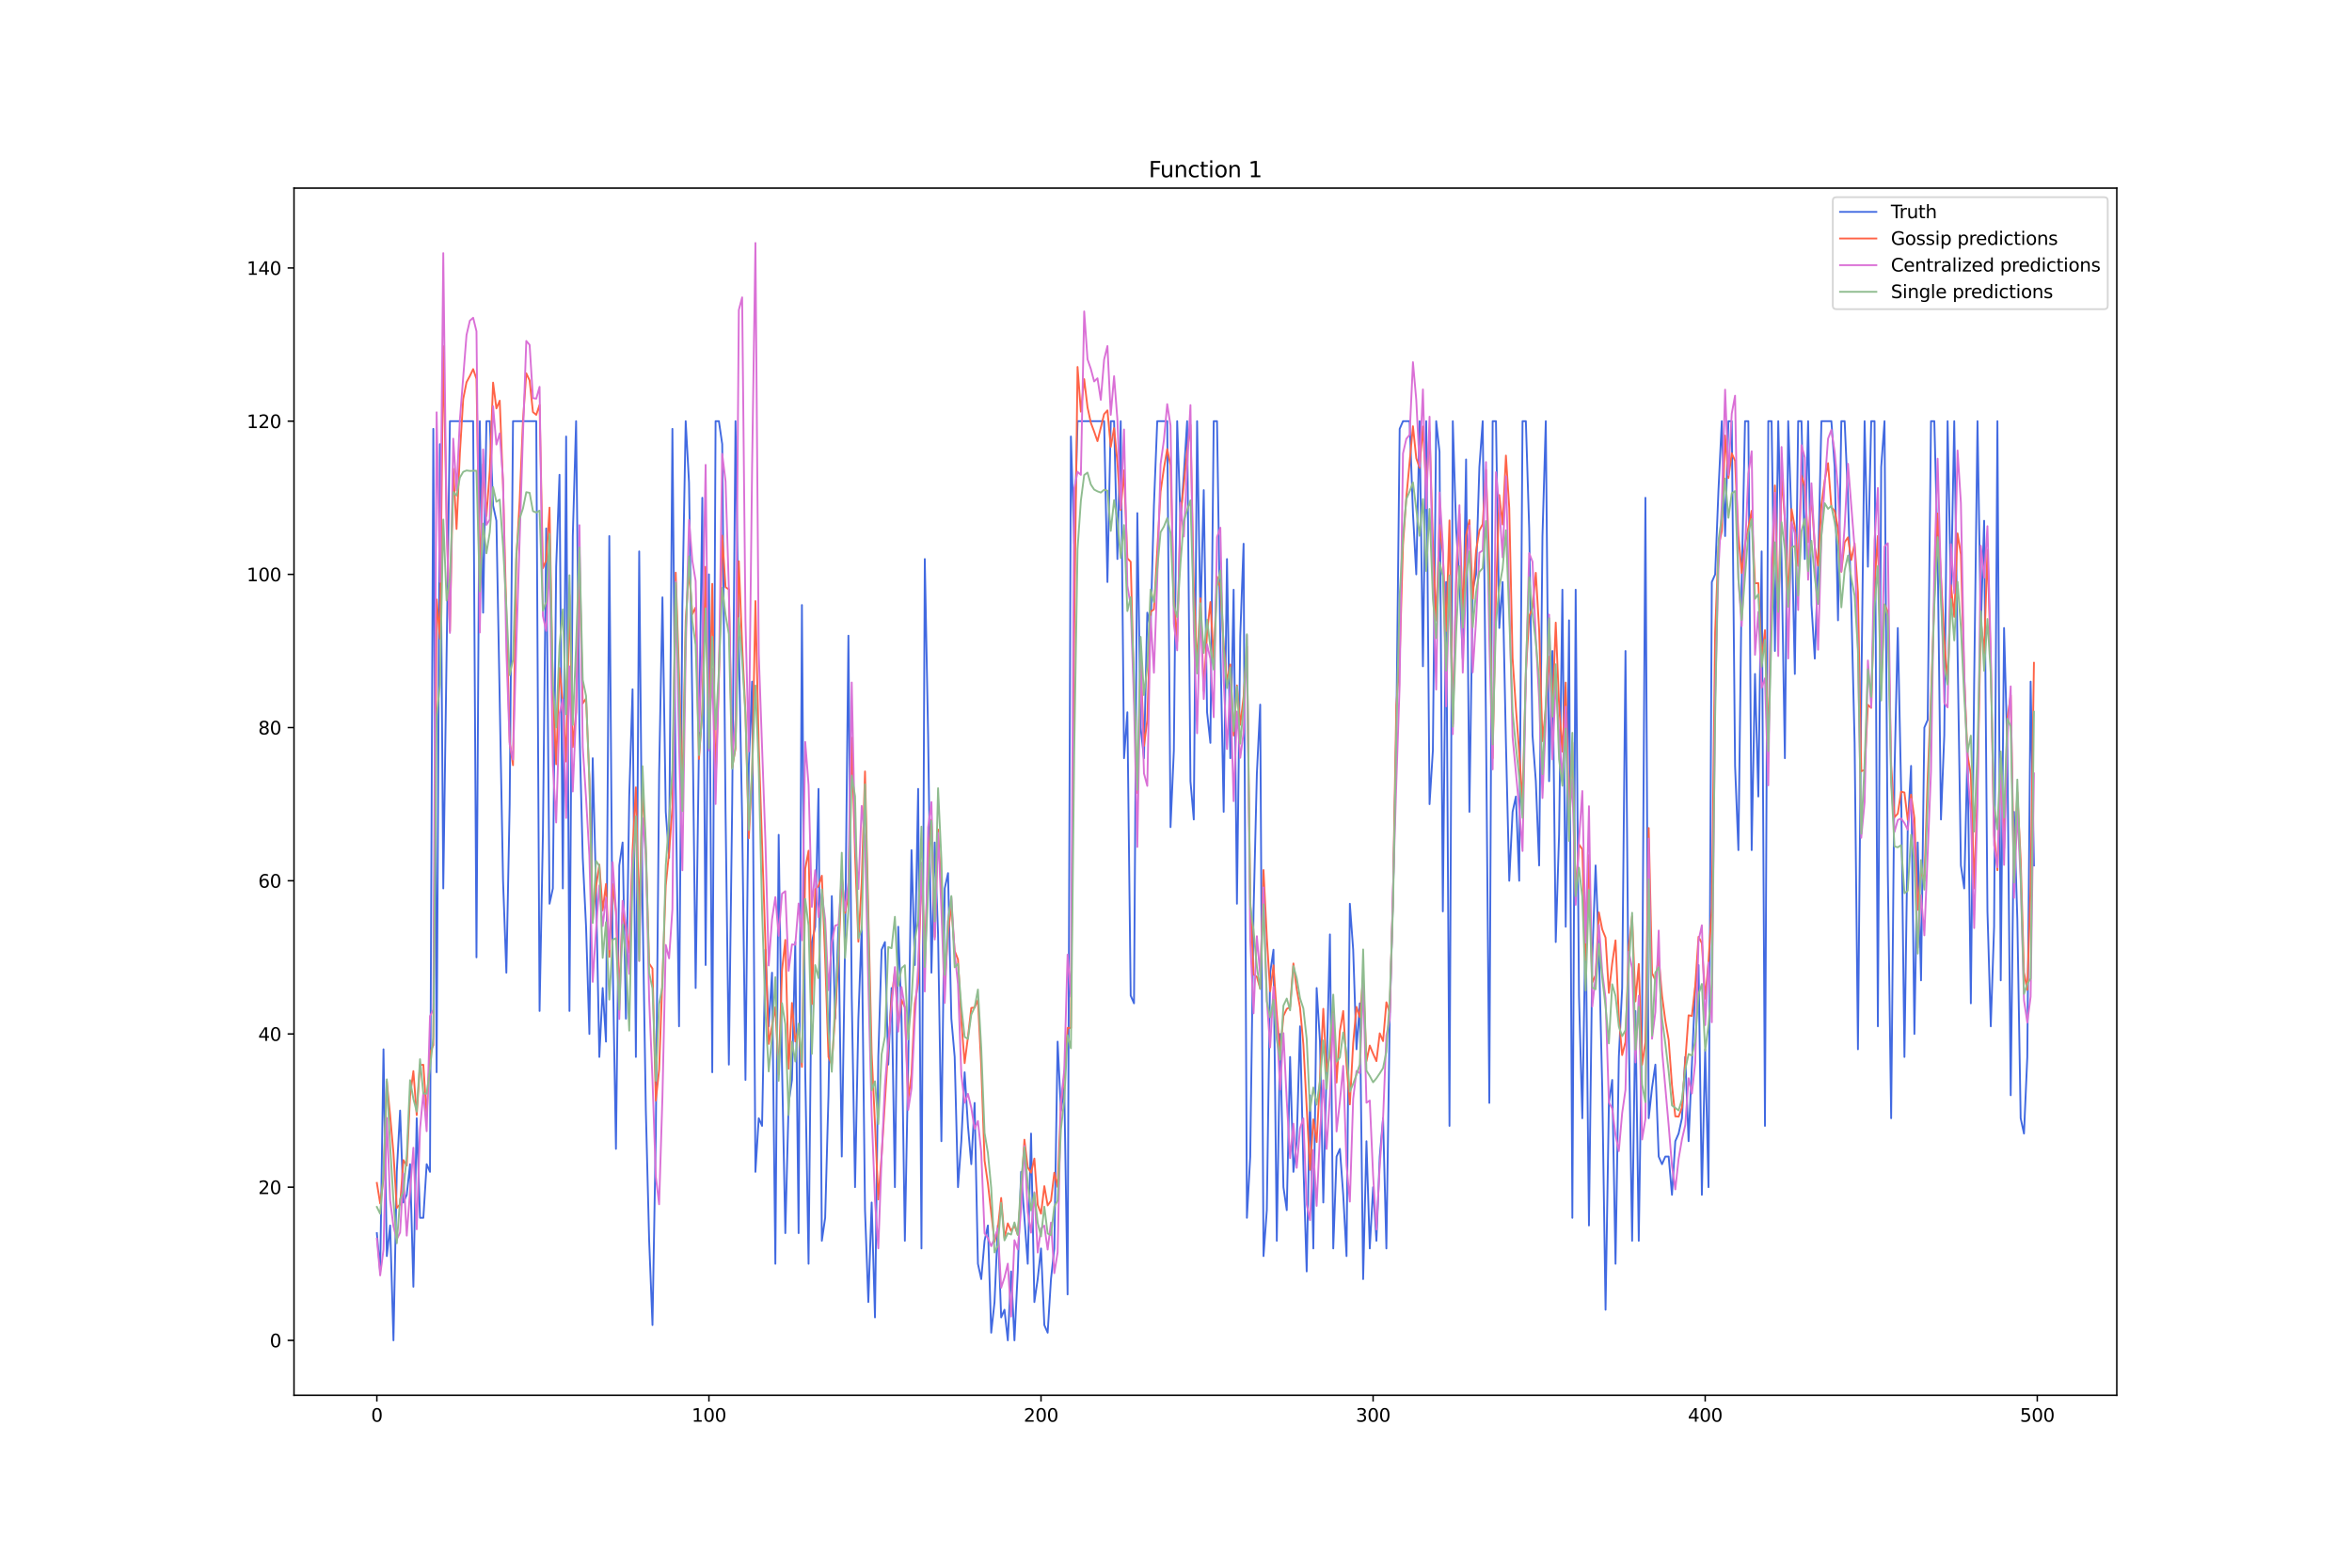 <?xml version="1.0" encoding="utf-8" standalone="no"?>
<!DOCTYPE svg PUBLIC "-//W3C//DTD SVG 1.1//EN"
  "http://www.w3.org/Graphics/SVG/1.1/DTD/svg11.dtd">
<svg xmlns:xlink="http://www.w3.org/1999/xlink" width="1296pt" height="864pt" viewBox="0 0 1296 864" xmlns="http://www.w3.org/2000/svg" version="1.1">
 <defs>
  <style type="text/css">*{stroke-linejoin: round; stroke-linecap: butt}</style>
 </defs>
 <g id="figure_1">
  <g id="patch_1">
   <path d="M 0 864 
L 1296 864 
L 1296 0 
L 0 0 
z
" style="fill: #ffffff"/>
  </g>
  <g id="axes_1">
   <g id="patch_2">
    <path d="M 162 768.96 
L 1166.4 768.96 
L 1166.4 103.68 
L 162 103.68 
z
" style="fill: #ffffff"/>
   </g>
   <g id="matplotlib.axis_1">
    <g id="xtick_1">
     <g id="line2d_1">
      <defs>
       <path id="m572073e8db" d="M 0 0 
L 0 3.5 
" style="stroke: #000000; stroke-width: 0.8"/>
      </defs>
      <g>
       <use xlink:href="#m572073e8db" x="207.655" y="768.96" style="stroke: #000000; stroke-width: 0.8"/>
      </g>
     </g>
     <g id="text_1">
      <!-- 0 -->
      <g transform="translate(204.473 783.558) scale(0.1 -0.1)">
       <defs>
        <path id="DejaVuSans-30" d="M 2034 4250 
Q 1547 4250 1301 3770 
Q 1056 3291 1056 2328 
Q 1056 1369 1301 889 
Q 1547 409 2034 409 
Q 2525 409 2770 889 
Q 3016 1369 3016 2328 
Q 3016 3291 2770 3770 
Q 2525 4250 2034 4250 
z
M 2034 4750 
Q 2819 4750 3233 4129 
Q 3647 3509 3647 2328 
Q 3647 1150 3233 529 
Q 2819 -91 2034 -91 
Q 1250 -91 836 529 
Q 422 1150 422 2328 
Q 422 3509 836 4129 
Q 1250 4750 2034 4750 
z
" transform="scale(0.016)"/>
       </defs>
       <use xlink:href="#DejaVuSans-30"/>
      </g>
     </g>
    </g>
    <g id="xtick_2">
     <g id="line2d_2">
      <g>
       <use xlink:href="#m572073e8db" x="390.639" y="768.96" style="stroke: #000000; stroke-width: 0.8"/>
      </g>
     </g>
     <g id="text_2">
      <!-- 100 -->
      <g transform="translate(381.095 783.558) scale(0.1 -0.1)">
       <defs>
        <path id="DejaVuSans-31" d="M 794 531 
L 1825 531 
L 1825 4091 
L 703 3866 
L 703 4441 
L 1819 4666 
L 2450 4666 
L 2450 531 
L 3481 531 
L 3481 0 
L 794 0 
L 794 531 
z
" transform="scale(0.016)"/>
       </defs>
       <use xlink:href="#DejaVuSans-31"/>
       <use xlink:href="#DejaVuSans-30" x="63.623"/>
       <use xlink:href="#DejaVuSans-30" x="127.246"/>
      </g>
     </g>
    </g>
    <g id="xtick_3">
     <g id="line2d_3">
      <g>
       <use xlink:href="#m572073e8db" x="573.623" y="768.96" style="stroke: #000000; stroke-width: 0.8"/>
      </g>
     </g>
     <g id="text_3">
      <!-- 200 -->
      <g transform="translate(564.079 783.558) scale(0.1 -0.1)">
       <defs>
        <path id="DejaVuSans-32" d="M 1228 531 
L 3431 531 
L 3431 0 
L 469 0 
L 469 531 
Q 828 903 1448 1529 
Q 2069 2156 2228 2338 
Q 2531 2678 2651 2914 
Q 2772 3150 2772 3378 
Q 2772 3750 2511 3984 
Q 2250 4219 1831 4219 
Q 1534 4219 1204 4116 
Q 875 4013 500 3803 
L 500 4441 
Q 881 4594 1212 4672 
Q 1544 4750 1819 4750 
Q 2544 4750 2975 4387 
Q 3406 4025 3406 3419 
Q 3406 3131 3298 2873 
Q 3191 2616 2906 2266 
Q 2828 2175 2409 1742 
Q 1991 1309 1228 531 
z
" transform="scale(0.016)"/>
       </defs>
       <use xlink:href="#DejaVuSans-32"/>
       <use xlink:href="#DejaVuSans-30" x="63.623"/>
       <use xlink:href="#DejaVuSans-30" x="127.246"/>
      </g>
     </g>
    </g>
    <g id="xtick_4">
     <g id="line2d_4">
      <g>
       <use xlink:href="#m572073e8db" x="756.607" y="768.96" style="stroke: #000000; stroke-width: 0.8"/>
      </g>
     </g>
     <g id="text_4">
      <!-- 300 -->
      <g transform="translate(747.063 783.558) scale(0.1 -0.1)">
       <defs>
        <path id="DejaVuSans-33" d="M 2597 2516 
Q 3050 2419 3304 2112 
Q 3559 1806 3559 1356 
Q 3559 666 3084 287 
Q 2609 -91 1734 -91 
Q 1441 -91 1130 -33 
Q 819 25 488 141 
L 488 750 
Q 750 597 1062 519 
Q 1375 441 1716 441 
Q 2309 441 2620 675 
Q 2931 909 2931 1356 
Q 2931 1769 2642 2001 
Q 2353 2234 1838 2234 
L 1294 2234 
L 1294 2753 
L 1863 2753 
Q 2328 2753 2575 2939 
Q 2822 3125 2822 3475 
Q 2822 3834 2567 4026 
Q 2313 4219 1838 4219 
Q 1578 4219 1281 4162 
Q 984 4106 628 3988 
L 628 4550 
Q 988 4650 1302 4700 
Q 1616 4750 1894 4750 
Q 2613 4750 3031 4423 
Q 3450 4097 3450 3541 
Q 3450 3153 3228 2886 
Q 3006 2619 2597 2516 
z
" transform="scale(0.016)"/>
       </defs>
       <use xlink:href="#DejaVuSans-33"/>
       <use xlink:href="#DejaVuSans-30" x="63.623"/>
       <use xlink:href="#DejaVuSans-30" x="127.246"/>
      </g>
     </g>
    </g>
    <g id="xtick_5">
     <g id="line2d_5">
      <g>
       <use xlink:href="#m572073e8db" x="939.591" y="768.96" style="stroke: #000000; stroke-width: 0.8"/>
      </g>
     </g>
     <g id="text_5">
      <!-- 400 -->
      <g transform="translate(930.047 783.558) scale(0.1 -0.1)">
       <defs>
        <path id="DejaVuSans-34" d="M 2419 4116 
L 825 1625 
L 2419 1625 
L 2419 4116 
z
M 2253 4666 
L 3047 4666 
L 3047 1625 
L 3713 1625 
L 3713 1100 
L 3047 1100 
L 3047 0 
L 2419 0 
L 2419 1100 
L 313 1100 
L 313 1709 
L 2253 4666 
z
" transform="scale(0.016)"/>
       </defs>
       <use xlink:href="#DejaVuSans-34"/>
       <use xlink:href="#DejaVuSans-30" x="63.623"/>
       <use xlink:href="#DejaVuSans-30" x="127.246"/>
      </g>
     </g>
    </g>
    <g id="xtick_6">
     <g id="line2d_6">
      <g>
       <use xlink:href="#m572073e8db" x="1122.575" y="768.96" style="stroke: #000000; stroke-width: 0.8"/>
      </g>
     </g>
     <g id="text_6">
      <!-- 500 -->
      <g transform="translate(1113.032 783.558) scale(0.1 -0.1)">
       <defs>
        <path id="DejaVuSans-35" d="M 691 4666 
L 3169 4666 
L 3169 4134 
L 1269 4134 
L 1269 2991 
Q 1406 3038 1543 3061 
Q 1681 3084 1819 3084 
Q 2600 3084 3056 2656 
Q 3513 2228 3513 1497 
Q 3513 744 3044 326 
Q 2575 -91 1722 -91 
Q 1428 -91 1123 -41 
Q 819 9 494 109 
L 494 744 
Q 775 591 1075 516 
Q 1375 441 1709 441 
Q 2250 441 2565 725 
Q 2881 1009 2881 1497 
Q 2881 1984 2565 2268 
Q 2250 2553 1709 2553 
Q 1456 2553 1204 2497 
Q 953 2441 691 2322 
L 691 4666 
z
" transform="scale(0.016)"/>
       </defs>
       <use xlink:href="#DejaVuSans-35"/>
       <use xlink:href="#DejaVuSans-30" x="63.623"/>
       <use xlink:href="#DejaVuSans-30" x="127.246"/>
      </g>
     </g>
    </g>
   </g>
   <g id="matplotlib.axis_2">
    <g id="ytick_1">
     <g id="line2d_7">
      <defs>
       <path id="m379d74f64a" d="M 0 0 
L -3.5 0 
" style="stroke: #000000; stroke-width: 0.8"/>
      </defs>
      <g>
       <use xlink:href="#m379d74f64a" x="162" y="738.72" style="stroke: #000000; stroke-width: 0.8"/>
      </g>
     </g>
     <g id="text_7">
      <!-- 0 -->
      <g transform="translate(148.637 742.519) scale(0.1 -0.1)">
       <use xlink:href="#DejaVuSans-30"/>
      </g>
     </g>
    </g>
    <g id="ytick_2">
     <g id="line2d_8">
      <g>
       <use xlink:href="#m379d74f64a" x="162" y="654.287" style="stroke: #000000; stroke-width: 0.8"/>
      </g>
     </g>
     <g id="text_8">
      <!-- 20 -->
      <g transform="translate(142.275 658.086) scale(0.1 -0.1)">
       <use xlink:href="#DejaVuSans-32"/>
       <use xlink:href="#DejaVuSans-30" x="63.623"/>
      </g>
     </g>
    </g>
    <g id="ytick_3">
     <g id="line2d_9">
      <g>
       <use xlink:href="#m379d74f64a" x="162" y="569.854" style="stroke: #000000; stroke-width: 0.8"/>
      </g>
     </g>
     <g id="text_9">
      <!-- 40 -->
      <g transform="translate(142.275 573.653) scale(0.1 -0.1)">
       <use xlink:href="#DejaVuSans-34"/>
       <use xlink:href="#DejaVuSans-30" x="63.623"/>
      </g>
     </g>
    </g>
    <g id="ytick_4">
     <g id="line2d_10">
      <g>
       <use xlink:href="#m379d74f64a" x="162" y="485.421" style="stroke: #000000; stroke-width: 0.8"/>
      </g>
     </g>
     <g id="text_10">
      <!-- 60 -->
      <g transform="translate(142.275 489.22) scale(0.1 -0.1)">
       <defs>
        <path id="DejaVuSans-36" d="M 2113 2584 
Q 1688 2584 1439 2293 
Q 1191 2003 1191 1497 
Q 1191 994 1439 701 
Q 1688 409 2113 409 
Q 2538 409 2786 701 
Q 3034 994 3034 1497 
Q 3034 2003 2786 2293 
Q 2538 2584 2113 2584 
z
M 3366 4563 
L 3366 3988 
Q 3128 4100 2886 4159 
Q 2644 4219 2406 4219 
Q 1781 4219 1451 3797 
Q 1122 3375 1075 2522 
Q 1259 2794 1537 2939 
Q 1816 3084 2150 3084 
Q 2853 3084 3261 2657 
Q 3669 2231 3669 1497 
Q 3669 778 3244 343 
Q 2819 -91 2113 -91 
Q 1303 -91 875 529 
Q 447 1150 447 2328 
Q 447 3434 972 4092 
Q 1497 4750 2381 4750 
Q 2619 4750 2861 4703 
Q 3103 4656 3366 4563 
z
" transform="scale(0.016)"/>
       </defs>
       <use xlink:href="#DejaVuSans-36"/>
       <use xlink:href="#DejaVuSans-30" x="63.623"/>
      </g>
     </g>
    </g>
    <g id="ytick_5">
     <g id="line2d_11">
      <g>
       <use xlink:href="#m379d74f64a" x="162" y="400.988" style="stroke: #000000; stroke-width: 0.8"/>
      </g>
     </g>
     <g id="text_11">
      <!-- 80 -->
      <g transform="translate(142.275 404.788) scale(0.1 -0.1)">
       <defs>
        <path id="DejaVuSans-38" d="M 2034 2216 
Q 1584 2216 1326 1975 
Q 1069 1734 1069 1313 
Q 1069 891 1326 650 
Q 1584 409 2034 409 
Q 2484 409 2743 651 
Q 3003 894 3003 1313 
Q 3003 1734 2745 1975 
Q 2488 2216 2034 2216 
z
M 1403 2484 
Q 997 2584 770 2862 
Q 544 3141 544 3541 
Q 544 4100 942 4425 
Q 1341 4750 2034 4750 
Q 2731 4750 3128 4425 
Q 3525 4100 3525 3541 
Q 3525 3141 3298 2862 
Q 3072 2584 2669 2484 
Q 3125 2378 3379 2068 
Q 3634 1759 3634 1313 
Q 3634 634 3220 271 
Q 2806 -91 2034 -91 
Q 1263 -91 848 271 
Q 434 634 434 1313 
Q 434 1759 690 2068 
Q 947 2378 1403 2484 
z
M 1172 3481 
Q 1172 3119 1398 2916 
Q 1625 2713 2034 2713 
Q 2441 2713 2670 2916 
Q 2900 3119 2900 3481 
Q 2900 3844 2670 4047 
Q 2441 4250 2034 4250 
Q 1625 4250 1398 4047 
Q 1172 3844 1172 3481 
z
" transform="scale(0.016)"/>
       </defs>
       <use xlink:href="#DejaVuSans-38"/>
       <use xlink:href="#DejaVuSans-30" x="63.623"/>
      </g>
     </g>
    </g>
    <g id="ytick_6">
     <g id="line2d_12">
      <g>
       <use xlink:href="#m379d74f64a" x="162" y="316.555" style="stroke: #000000; stroke-width: 0.8"/>
      </g>
     </g>
     <g id="text_12">
      <!-- 100 -->
      <g transform="translate(135.912 320.355) scale(0.1 -0.1)">
       <use xlink:href="#DejaVuSans-31"/>
       <use xlink:href="#DejaVuSans-30" x="63.623"/>
       <use xlink:href="#DejaVuSans-30" x="127.246"/>
      </g>
     </g>
    </g>
    <g id="ytick_7">
     <g id="line2d_13">
      <g>
       <use xlink:href="#m379d74f64a" x="162" y="232.123" style="stroke: #000000; stroke-width: 0.8"/>
      </g>
     </g>
     <g id="text_13">
      <!-- 120 -->
      <g transform="translate(135.912 235.922) scale(0.1 -0.1)">
       <use xlink:href="#DejaVuSans-31"/>
       <use xlink:href="#DejaVuSans-32" x="63.623"/>
       <use xlink:href="#DejaVuSans-30" x="127.246"/>
      </g>
     </g>
    </g>
    <g id="ytick_8">
     <g id="line2d_14">
      <g>
       <use xlink:href="#m379d74f64a" x="162" y="147.69" style="stroke: #000000; stroke-width: 0.8"/>
      </g>
     </g>
     <g id="text_14">
      <!-- 140 -->
      <g transform="translate(135.912 151.489) scale(0.1 -0.1)">
       <use xlink:href="#DejaVuSans-31"/>
       <use xlink:href="#DejaVuSans-34" x="63.623"/>
       <use xlink:href="#DejaVuSans-30" x="127.246"/>
      </g>
     </g>
    </g>
   </g>
   <g id="line2d_15">
    <path d="M 207.655 679.617 
L 209.484 700.725 
L 211.314 578.297 
L 213.144 692.282 
L 214.974 675.395 
L 216.804 738.72 
L 218.634 645.844 
L 220.463 612.071 
L 222.293 662.73 
L 224.123 658.509 
L 225.953 641.622 
L 227.783 709.168 
L 229.613 616.292 
L 231.442 671.174 
L 233.272 671.174 
L 235.102 641.622 
L 236.932 645.844 
L 238.762 236.344 
L 240.592 590.962 
L 242.422 244.787 
L 244.251 489.643 
L 247.911 232.123 
L 260.72 232.123 
L 262.55 527.638 
L 264.38 232.123 
L 266.209 337.664 
L 268.039 232.123 
L 269.869 232.123 
L 271.699 278.561 
L 273.529 287.004 
L 277.189 485.421 
L 279.018 536.081 
L 280.848 443.205 
L 282.678 232.123 
L 295.487 232.123 
L 297.317 557.189 
L 299.147 460.091 
L 300.976 291.226 
L 302.806 498.086 
L 304.636 489.643 
L 306.466 312.334 
L 308.296 261.674 
L 310.126 489.643 
L 311.956 240.566 
L 313.785 557.189 
L 315.615 295.447 
L 317.445 232.123 
L 319.275 400.988 
L 321.105 472.756 
L 322.935 510.751 
L 324.764 569.854 
L 326.594 417.875 
L 328.424 489.643 
L 330.254 582.519 
L 332.084 544.524 
L 333.914 574.076 
L 335.743 295.447 
L 337.573 527.638 
L 339.403 633.179 
L 341.233 476.978 
L 343.063 464.313 
L 344.893 561.411 
L 346.723 438.983 
L 348.552 379.88 
L 350.382 582.519 
L 352.212 303.891 
L 354.042 498.086 
L 355.872 612.071 
L 357.702 683.839 
L 359.531 730.277 
L 361.361 624.736 
L 363.191 426.318 
L 365.021 329.22 
L 366.851 447.426 
L 368.681 472.756 
L 370.51 236.344 
L 372.34 434.762 
L 374.17 565.633 
L 376 333.442 
L 377.83 232.123 
L 379.66 265.896 
L 381.489 388.323 
L 383.319 544.524 
L 386.979 274.339 
L 388.809 531.859 
L 390.639 316.555 
L 392.469 590.962 
L 394.298 232.123 
L 396.128 232.123 
L 397.958 244.787 
L 399.788 447.426 
L 401.618 586.741 
L 403.448 443.205 
L 405.277 232.123 
L 407.107 354.55 
L 408.937 451.648 
L 410.767 595.184 
L 412.597 422.097 
L 414.427 375.658 
L 416.256 645.844 
L 418.086 616.292 
L 419.916 620.514 
L 421.746 523.416 
L 423.576 565.633 
L 425.406 536.081 
L 427.236 696.504 
L 429.065 460.091 
L 430.895 586.741 
L 432.725 679.617 
L 434.555 607.849 
L 436.385 595.184 
L 438.215 519.194 
L 440.044 679.617 
L 441.874 333.442 
L 443.704 590.962 
L 445.534 696.504 
L 447.364 519.194 
L 449.194 510.751 
L 451.023 434.762 
L 452.853 683.839 
L 454.683 671.174 
L 456.513 603.627 
L 458.343 493.865 
L 460.173 561.411 
L 462.003 510.751 
L 463.832 637.401 
L 465.662 519.194 
L 467.492 350.329 
L 469.322 548.746 
L 471.152 654.287 
L 472.982 561.411 
L 474.811 510.751 
L 476.641 666.952 
L 478.471 717.612 
L 480.301 662.73 
L 482.131 726.055 
L 483.961 582.519 
L 485.79 523.416 
L 487.62 519.194 
L 489.45 586.741 
L 491.28 544.524 
L 493.11 654.287 
L 494.94 510.751 
L 496.77 561.411 
L 498.599 683.839 
L 500.429 586.741 
L 502.259 468.535 
L 504.089 531.859 
L 505.919 434.762 
L 507.749 688.06 
L 509.578 308.112 
L 511.408 405.21 
L 513.238 536.081 
L 515.068 464.313 
L 516.898 514.973 
L 518.728 628.957 
L 520.557 489.643 
L 522.387 481.2 
L 524.217 561.411 
L 526.047 582.519 
L 527.877 654.287 
L 529.707 628.957 
L 531.536 590.962 
L 533.366 620.514 
L 535.196 641.622 
L 537.026 607.849 
L 538.856 696.504 
L 540.686 704.947 
L 542.516 683.839 
L 544.345 675.395 
L 546.175 734.498 
L 548.005 717.612 
L 549.835 675.395 
L 551.665 726.055 
L 553.495 721.833 
L 555.324 738.72 
L 557.154 700.725 
L 558.984 738.72 
L 560.814 700.725 
L 562.644 645.844 
L 566.303 696.504 
L 568.133 624.736 
L 569.963 717.612 
L 571.793 704.947 
L 573.623 688.06 
L 575.453 730.277 
L 577.283 734.498 
L 579.112 704.947 
L 580.942 688.06 
L 582.772 574.076 
L 584.602 612.071 
L 586.432 599.406 
L 588.262 713.39 
L 590.091 240.566 
L 591.921 299.669 
L 593.751 232.123 
L 608.39 232.123 
L 610.22 320.777 
L 612.05 232.123 
L 613.879 232.123 
L 615.709 308.112 
L 617.539 232.123 
L 619.369 417.875 
L 621.199 392.545 
L 623.029 548.746 
L 624.858 552.968 
L 626.688 282.782 
L 628.518 400.988 
L 630.348 417.875 
L 632.178 337.664 
L 634.008 346.107 
L 635.837 278.561 
L 637.667 232.123 
L 643.157 232.123 
L 644.987 455.87 
L 646.817 413.653 
L 648.646 232.123 
L 650.476 287.004 
L 652.306 261.674 
L 654.136 232.123 
L 655.966 430.54 
L 657.796 451.648 
L 659.625 232.123 
L 661.455 341.885 
L 663.285 270.117 
L 665.115 392.545 
L 666.945 409.432 
L 668.775 232.123 
L 670.604 232.123 
L 672.434 354.55 
L 674.264 447.426 
L 676.094 308.112 
L 677.924 417.875 
L 679.754 324.999 
L 681.583 498.086 
L 683.413 350.329 
L 685.243 299.669 
L 687.073 671.174 
L 688.903 637.401 
L 690.733 502.308 
L 692.563 426.318 
L 694.392 388.323 
L 696.222 692.282 
L 698.052 666.952 
L 699.882 536.081 
L 701.712 523.416 
L 703.542 683.839 
L 705.371 569.854 
L 707.201 654.287 
L 709.031 666.952 
L 710.861 582.519 
L 712.691 645.844 
L 714.521 628.957 
L 716.35 565.633 
L 718.18 641.622 
L 720.01 700.725 
L 721.84 603.627 
L 723.67 688.06 
L 725.5 544.524 
L 727.33 574.076 
L 729.159 662.73 
L 732.819 514.973 
L 734.649 688.06 
L 736.479 637.401 
L 738.309 633.179 
L 740.138 658.509 
L 741.968 692.282 
L 743.798 498.086 
L 745.628 523.416 
L 747.458 578.297 
L 749.288 552.968 
L 751.117 704.947 
L 752.947 628.957 
L 754.777 688.06 
L 756.607 654.287 
L 758.437 683.839 
L 760.267 637.401 
L 762.097 616.292 
L 763.926 688.06 
L 765.756 561.411 
L 767.586 493.865 
L 769.416 400.988 
L 771.246 236.344 
L 773.076 232.123 
L 776.735 232.123 
L 778.565 282.782 
L 780.395 316.555 
L 782.225 232.123 
L 784.055 367.215 
L 785.884 232.123 
L 787.714 443.205 
L 789.544 413.653 
L 791.374 232.123 
L 793.204 249.009 
L 795.034 502.308 
L 796.864 320.777 
L 798.693 620.514 
L 800.523 232.123 
L 802.353 291.226 
L 804.183 320.777 
L 806.013 362.994 
L 807.843 253.231 
L 809.672 447.426 
L 811.502 324.999 
L 813.332 316.555 
L 815.162 257.452 
L 816.992 232.123 
L 818.822 400.988 
L 820.651 607.849 
L 822.481 232.123 
L 824.311 232.123 
L 826.141 346.107 
L 827.971 320.777 
L 829.801 409.432 
L 831.63 485.421 
L 833.46 447.426 
L 835.29 438.983 
L 837.12 485.421 
L 838.95 232.123 
L 840.78 232.123 
L 842.61 291.226 
L 844.439 405.21 
L 846.269 430.54 
L 848.099 476.978 
L 849.929 295.447 
L 851.759 232.123 
L 853.589 430.54 
L 855.418 358.772 
L 857.248 519.194 
L 859.078 460.091 
L 860.908 324.999 
L 862.738 510.751 
L 864.568 341.885 
L 866.397 671.174 
L 868.227 324.999 
L 870.057 548.746 
L 871.887 616.292 
L 873.717 506.529 
L 875.547 675.395 
L 877.377 527.638 
L 879.206 476.978 
L 881.036 523.416 
L 882.866 599.406 
L 884.696 721.833 
L 886.526 607.849 
L 888.356 595.184 
L 890.185 696.504 
L 892.015 582.519 
L 893.845 544.524 
L 895.675 358.772 
L 897.505 569.854 
L 899.335 683.839 
L 901.164 557.189 
L 902.994 683.839 
L 904.824 561.411 
L 906.654 274.339 
L 908.484 616.292 
L 910.314 599.406 
L 912.144 586.741 
L 913.973 637.401 
L 915.803 641.622 
L 917.633 637.401 
L 919.463 637.401 
L 921.293 658.509 
L 923.123 628.957 
L 924.952 624.736 
L 926.782 616.292 
L 928.612 582.519 
L 930.442 628.957 
L 934.102 544.524 
L 935.931 531.859 
L 937.761 658.509 
L 939.591 578.297 
L 941.421 654.287 
L 943.251 320.777 
L 945.081 316.555 
L 946.911 270.117 
L 948.74 232.123 
L 950.57 295.447 
L 952.4 232.123 
L 954.23 232.123 
L 956.06 422.097 
L 957.89 468.535 
L 959.719 320.777 
L 961.549 232.123 
L 963.379 232.123 
L 965.209 468.535 
L 967.039 371.437 
L 968.869 438.983 
L 970.698 303.891 
L 972.528 620.514 
L 974.358 232.123 
L 976.188 232.123 
L 978.018 358.772 
L 979.848 232.123 
L 981.678 308.112 
L 983.507 417.875 
L 985.337 232.123 
L 987.167 287.004 
L 988.997 371.437 
L 990.827 232.123 
L 992.657 232.123 
L 994.486 308.112 
L 996.316 232.123 
L 998.146 333.442 
L 999.976 362.994 
L 1001.806 312.334 
L 1003.636 232.123 
L 1009.125 232.123 
L 1010.955 257.452 
L 1012.785 341.885 
L 1014.615 232.123 
L 1016.444 232.123 
L 1018.274 274.339 
L 1020.104 333.442 
L 1021.934 409.432 
L 1023.764 578.297 
L 1025.594 384.102 
L 1027.424 232.123 
L 1029.253 312.334 
L 1031.083 232.123 
L 1032.913 232.123 
L 1034.743 565.633 
L 1036.573 257.452 
L 1038.403 232.123 
L 1040.232 481.2 
L 1042.062 616.292 
L 1043.892 426.318 
L 1045.722 346.107 
L 1047.552 434.762 
L 1049.382 582.519 
L 1051.211 455.87 
L 1053.041 422.097 
L 1054.871 569.854 
L 1056.701 464.313 
L 1058.531 540.303 
L 1060.361 400.988 
L 1062.191 396.767 
L 1064.02 232.123 
L 1065.85 232.123 
L 1067.68 303.891 
L 1069.51 451.648 
L 1071.34 405.21 
L 1073.17 232.123 
L 1074.999 329.22 
L 1076.829 232.123 
L 1078.659 358.772 
L 1080.489 476.978 
L 1082.319 489.643 
L 1084.149 413.653 
L 1085.978 552.968 
L 1087.808 375.658 
L 1089.638 232.123 
L 1091.468 346.107 
L 1093.298 287.004 
L 1095.128 502.308 
L 1096.958 565.633 
L 1098.787 510.751 
L 1100.617 232.123 
L 1102.447 540.303 
L 1104.277 346.107 
L 1106.107 413.653 
L 1107.937 603.627 
L 1109.766 447.426 
L 1111.596 506.529 
L 1113.426 616.292 
L 1115.256 624.736 
L 1117.086 582.519 
L 1118.916 375.658 
L 1120.745 476.978 
L 1120.745 476.978 
" clip-path="url(#p395ffa85b5)" style="fill: none; stroke: #4169e1; stroke-linecap: square"/>
   </g>
   <g id="line2d_16">
    <path d="M 207.655 651.94 
L 209.484 663.277 
L 211.314 649.86 
L 213.144 596.068 
L 214.974 614.864 
L 216.804 635.504 
L 218.634 665.733 
L 220.463 663.752 
L 222.293 639.362 
L 224.123 642.389 
L 225.953 603.986 
L 227.783 590.327 
L 229.613 614.576 
L 231.442 586.901 
L 233.272 586.845 
L 235.102 614.867 
L 236.932 580.333 
L 238.762 576.027 
L 240.592 330.4 
L 242.422 351.948 
L 244.251 190.779 
L 246.081 284.621 
L 247.911 347.868 
L 249.741 258.303 
L 251.571 291.531 
L 253.401 249.82 
L 255.23 219.921 
L 257.06 210.642 
L 258.89 207.234 
L 260.72 203.428 
L 262.55 208.846 
L 264.38 319.317 
L 266.209 255.826 
L 268.039 284.512 
L 269.869 259.512 
L 271.699 210.856 
L 273.529 225.099 
L 275.359 220.816 
L 277.189 267.63 
L 280.848 408.989 
L 282.678 421.731 
L 284.508 308.142 
L 286.338 276.046 
L 288.168 231.763 
L 289.997 205.74 
L 291.827 209.652 
L 293.657 227.095 
L 295.487 228.634 
L 297.317 223.132 
L 299.147 313.131 
L 300.976 308.771 
L 302.806 279.775 
L 304.636 381.139 
L 306.466 421.224 
L 308.296 368.143 
L 310.126 387.778 
L 311.956 419.709 
L 313.785 327.932 
L 315.615 411.75 
L 317.445 392.647 
L 319.275 310.493 
L 321.105 387.657 
L 322.935 385.003 
L 324.764 429.882 
L 326.594 507.856 
L 328.424 488.493 
L 330.254 476.545 
L 332.084 501.818 
L 333.914 487.185 
L 335.743 527.398 
L 337.573 487.286 
L 339.403 502.6 
L 341.233 547.062 
L 343.063 502.88 
L 344.893 511.423 
L 346.723 525.021 
L 348.552 468.737 
L 350.382 433.929 
L 352.212 505.99 
L 354.042 433.533 
L 355.872 469.83 
L 357.702 530.998 
L 359.531 533.8 
L 361.361 606.62 
L 363.191 589.548 
L 366.851 488.021 
L 368.681 469.824 
L 370.51 444.861 
L 372.34 315.595 
L 374.17 371.53 
L 376 437.981 
L 377.83 342.126 
L 379.66 314.152 
L 381.489 338.492 
L 383.319 334.769 
L 385.149 418.31 
L 386.979 391.409 
L 388.809 312.362 
L 390.639 407.398 
L 392.469 321.774 
L 394.298 431.172 
L 396.128 373.091 
L 397.958 295.186 
L 399.788 323.605 
L 401.618 324.83 
L 403.448 422.891 
L 405.277 412.549 
L 407.107 309.317 
L 408.937 355.66 
L 410.767 392.735 
L 412.597 461.977 
L 414.427 426.084 
L 416.256 331.265 
L 418.086 411.016 
L 421.746 519.469 
L 423.576 575.351 
L 427.236 555.062 
L 429.065 592.101 
L 430.895 534.971 
L 432.725 518.022 
L 434.555 589.021 
L 436.385 552.767 
L 438.215 574.013 
L 440.044 566.458 
L 441.874 587.992 
L 443.704 478.77 
L 445.534 468.841 
L 447.364 553.387 
L 449.194 490.19 
L 451.023 488.312 
L 452.853 482.619 
L 454.683 528.619 
L 456.513 582.593 
L 458.343 586.506 
L 460.173 559.835 
L 462.003 527.947 
L 463.832 482.518 
L 465.662 503.116 
L 467.492 493.314 
L 469.322 406.579 
L 471.152 470.707 
L 472.982 518.995 
L 474.811 486.55 
L 476.641 425.172 
L 480.301 580.612 
L 482.131 619.355 
L 483.961 661.059 
L 485.79 636.87 
L 489.45 577.271 
L 491.28 550.573 
L 493.11 534.927 
L 494.94 565.514 
L 496.77 551.063 
L 498.599 555.128 
L 500.429 606.324 
L 502.259 592.042 
L 504.089 553.163 
L 505.919 541.319 
L 507.749 479.881 
L 509.578 526.141 
L 511.408 474.774 
L 513.238 451.823 
L 515.068 516.364 
L 516.898 457.195 
L 518.728 490.796 
L 520.557 542.385 
L 522.387 513.987 
L 524.217 499.342 
L 526.047 524.059 
L 527.877 528.801 
L 529.707 562.521 
L 531.536 585.924 
L 533.366 571.535 
L 535.196 555.507 
L 537.026 555.252 
L 538.856 551.159 
L 540.686 587.574 
L 542.516 639.552 
L 544.345 652.214 
L 548.005 684.407 
L 549.835 677.099 
L 551.665 660.226 
L 553.495 682.284 
L 555.324 674.227 
L 557.154 678.442 
L 558.984 675.332 
L 560.814 680.462 
L 562.644 656.997 
L 564.474 628.108 
L 566.303 643.386 
L 568.133 646.291 
L 569.963 638.519 
L 571.793 663.982 
L 573.623 668.921 
L 575.453 653.724 
L 577.283 664.34 
L 579.112 661.748 
L 580.942 646.307 
L 582.772 654.174 
L 584.602 608.204 
L 586.432 592.826 
L 588.262 566.496 
L 590.091 566.579 
L 591.921 346.816 
L 593.751 202.234 
L 595.581 226.895 
L 597.411 208.958 
L 599.241 224.494 
L 601.07 232.98 
L 602.9 237.855 
L 604.73 243.138 
L 608.39 228.239 
L 610.22 226.152 
L 612.05 246.29 
L 613.879 235.947 
L 615.709 254.906 
L 617.539 281.106 
L 619.369 259.241 
L 621.199 307.7 
L 623.029 309.598 
L 624.858 379.151 
L 626.688 437.082 
L 628.518 364.069 
L 630.348 411.101 
L 632.178 396.947 
L 634.008 337.165 
L 635.837 335.842 
L 639.497 270.973 
L 641.327 258.17 
L 643.157 247.516 
L 644.987 256.286 
L 646.817 329.095 
L 648.646 353.53 
L 650.476 283.948 
L 652.306 267.24 
L 654.136 248.74 
L 655.966 234.196 
L 657.796 323.139 
L 659.625 366.937 
L 661.455 329.736 
L 663.285 380.79 
L 665.115 348.793 
L 666.945 331.811 
L 668.775 363.417 
L 670.604 317.853 
L 672.434 323.615 
L 674.264 355.296 
L 676.094 375.609 
L 677.924 366.204 
L 679.754 405.369 
L 681.583 377.752 
L 683.413 399.455 
L 685.243 384.033 
L 687.073 356.36 
L 688.903 496.088 
L 690.733 537.042 
L 692.563 538.377 
L 694.392 544.834 
L 696.222 479.498 
L 698.052 516.902 
L 699.882 546.352 
L 701.712 532.025 
L 703.542 559.065 
L 705.371 579.929 
L 707.201 559.88 
L 709.031 556.026 
L 710.861 555.055 
L 712.691 530.987 
L 714.521 545.084 
L 716.35 555.334 
L 718.18 575.636 
L 721.84 644.754 
L 723.67 616.902 
L 725.5 629.418 
L 727.33 594.484 
L 729.159 555.969 
L 730.989 590.545 
L 732.819 581.036 
L 734.649 555.649 
L 736.479 596.644 
L 738.309 568.146 
L 740.138 557.188 
L 741.968 586.967 
L 743.798 608.671 
L 745.628 574.911 
L 747.458 554.92 
L 749.288 560.587 
L 751.117 538.229 
L 752.947 584.848 
L 754.777 576.234 
L 756.607 580.76 
L 758.437 584.835 
L 760.267 569.494 
L 762.097 573.784 
L 763.926 552.39 
L 765.756 558.124 
L 767.586 492.916 
L 769.416 388.852 
L 771.246 363.128 
L 773.076 300.418 
L 774.905 274.358 
L 778.565 234.908 
L 780.395 252.523 
L 782.225 257.826 
L 784.055 235.058 
L 785.884 269.312 
L 787.714 238.199 
L 789.544 298.673 
L 791.374 342.046 
L 793.204 289.404 
L 795.034 304.849 
L 796.864 347.758 
L 798.693 286.811 
L 800.523 399.064 
L 802.353 321.362 
L 804.183 283.209 
L 806.013 338.36 
L 807.843 295.104 
L 809.672 286.653 
L 811.502 329.937 
L 813.332 303.656 
L 815.162 292.339 
L 816.992 288.883 
L 818.822 258.986 
L 820.651 310.855 
L 822.481 417.886 
L 824.311 327.389 
L 826.141 272.861 
L 827.971 289.039 
L 829.801 251.067 
L 831.63 279.976 
L 833.46 362.688 
L 835.29 390.24 
L 837.12 414.815 
L 838.95 442.441 
L 840.78 370.985 
L 842.61 339.683 
L 844.439 334.923 
L 846.269 315.697 
L 848.099 347.084 
L 849.929 408.472 
L 851.759 390.423 
L 853.589 361.873 
L 855.418 391.78 
L 857.248 343.135 
L 859.078 388.503 
L 860.908 414.24 
L 862.738 376.169 
L 864.568 449.864 
L 866.397 409.295 
L 868.227 492.543 
L 870.057 465.414 
L 871.887 468.078 
L 873.717 529.289 
L 875.547 471.213 
L 877.377 541.454 
L 879.206 537.485 
L 881.036 502.86 
L 882.866 512.192 
L 884.696 516.745 
L 886.526 547.235 
L 888.356 530.905 
L 890.185 518.251 
L 892.015 560.673 
L 893.845 581.484 
L 895.675 574.288 
L 897.505 522.069 
L 899.335 505.053 
L 901.164 551.901 
L 902.994 531.295 
L 904.824 586.859 
L 906.654 574.253 
L 908.484 456.348 
L 910.314 536.326 
L 912.144 540.224 
L 913.973 527.77 
L 915.803 548.645 
L 917.633 562.48 
L 919.463 573.114 
L 921.293 598.127 
L 923.123 615.247 
L 924.952 615.412 
L 926.782 610.446 
L 930.442 559.561 
L 932.272 559.934 
L 934.102 543.409 
L 935.931 516.299 
L 937.761 519.834 
L 939.591 550.443 
L 941.421 530.023 
L 943.251 499.802 
L 945.081 348.493 
L 946.911 301.309 
L 948.74 292.702 
L 950.57 240.041 
L 952.4 263.436 
L 954.23 249.855 
L 956.06 253.959 
L 957.89 295.04 
L 959.719 315.795 
L 961.549 299.903 
L 965.209 281.515 
L 967.039 321.519 
L 968.869 321.368 
L 970.698 363.507 
L 972.528 347.31 
L 974.358 410.136 
L 976.188 323.714 
L 978.018 267.544 
L 979.848 340.757 
L 981.678 262.922 
L 983.507 285.975 
L 985.337 331.08 
L 987.167 280.556 
L 988.997 290.621 
L 990.827 311.892 
L 992.657 262.12 
L 994.486 267.959 
L 996.316 298.847 
L 998.146 273.104 
L 999.976 301.161 
L 1001.806 311.736 
L 1003.636 278.237 
L 1005.465 264.753 
L 1007.295 255.267 
L 1009.125 279.427 
L 1010.955 281.671 
L 1012.785 291.254 
L 1014.615 315.116 
L 1016.444 298.869 
L 1018.274 296.131 
L 1020.104 308.626 
L 1021.934 299.544 
L 1023.764 326.551 
L 1025.594 425.052 
L 1027.424 424.349 
L 1029.253 388.435 
L 1031.083 390.168 
L 1032.913 321.473 
L 1034.743 295.379 
L 1036.573 377.145 
L 1038.403 333.241 
L 1040.232 337.089 
L 1042.062 421.565 
L 1043.892 450.423 
L 1045.722 448.38 
L 1047.552 436.286 
L 1049.382 436.78 
L 1051.211 451.863 
L 1053.041 437.947 
L 1054.871 450.854 
L 1056.701 501.429 
L 1058.531 480.072 
L 1060.361 485.466 
L 1062.191 428.915 
L 1064.02 384.157 
L 1065.85 329.491 
L 1067.68 283.002 
L 1071.34 352.253 
L 1073.17 376.352 
L 1074.999 322.493 
L 1076.829 340.005 
L 1078.659 293.978 
L 1080.489 305.578 
L 1082.319 372.773 
L 1084.149 416.304 
L 1085.978 426.732 
L 1087.808 489.629 
L 1089.638 434.083 
L 1091.468 341.909 
L 1093.298 360.15 
L 1095.128 303.023 
L 1096.958 364.575 
L 1098.787 460.166 
L 1100.617 479.61 
L 1102.447 420.947 
L 1104.277 467.5 
L 1106.107 396.071 
L 1107.937 383.227 
L 1109.766 482.52 
L 1111.596 436.566 
L 1113.426 473.515 
L 1115.256 535.934 
L 1117.086 545.506 
L 1118.916 487.918 
L 1120.745 365.301 
L 1120.745 365.301 
" clip-path="url(#p395ffa85b5)" style="fill: none; stroke: #ff6347; stroke-linecap: square"/>
   </g>
   <g id="line2d_17">
    <path d="M 207.655 682.619 
L 209.484 702.904 
L 211.314 688.722 
L 213.144 616.169 
L 214.974 661.55 
L 216.804 675.903 
L 218.634 683.038 
L 220.463 679.288 
L 222.293 646.837 
L 224.123 680.995 
L 227.783 632.559 
L 229.613 677.506 
L 231.442 622.16 
L 233.272 602.129 
L 235.102 623.465 
L 236.932 560.034 
L 238.762 556.526 
L 240.592 227.234 
L 242.422 320.732 
L 244.251 139.522 
L 246.081 289.638 
L 247.911 348.827 
L 249.741 241.758 
L 251.571 270.294 
L 253.401 231.298 
L 257.06 184.618 
L 258.89 176.758 
L 260.72 175.123 
L 262.55 182.583 
L 264.38 348.637 
L 266.209 247.665 
L 268.039 289.255 
L 269.869 286.346 
L 271.699 223.907 
L 273.529 245.011 
L 275.359 238.827 
L 277.189 264.67 
L 279.018 358.815 
L 280.848 410.289 
L 282.678 418.617 
L 284.508 355.047 
L 288.168 239.454 
L 289.997 187.914 
L 291.827 190.054 
L 293.657 219.424 
L 295.487 219.719 
L 297.317 213.194 
L 299.147 339.47 
L 300.976 347.728 
L 302.806 307.565 
L 304.636 421.596 
L 306.466 453.309 
L 308.296 393.242 
L 310.126 385.37 
L 311.956 450.826 
L 313.785 367.273 
L 315.615 436.233 
L 317.445 392.335 
L 319.275 289.439 
L 321.105 411.744 
L 322.935 439.954 
L 324.764 471.601 
L 326.594 541.142 
L 328.424 512.774 
L 330.254 487.98 
L 332.084 510.378 
L 333.914 494.706 
L 335.743 523.252 
L 337.573 475.178 
L 339.403 501.181 
L 341.233 561.6 
L 343.063 496.473 
L 344.893 509.69 
L 346.723 536.746 
L 348.552 474.085 
L 350.382 455.24 
L 352.212 529.7 
L 354.042 450.834 
L 355.872 471.353 
L 357.702 550.972 
L 359.531 595.061 
L 361.361 648.412 
L 363.191 663.711 
L 365.021 604.422 
L 366.851 520.781 
L 368.681 528.189 
L 370.51 501.116 
L 372.34 320.57 
L 374.17 410.282 
L 376 479.637 
L 377.83 359.552 
L 379.66 286.572 
L 381.489 309.024 
L 383.319 320.195 
L 385.149 403.093 
L 386.979 355.196 
L 388.809 256.207 
L 390.639 413.557 
L 392.469 368.51 
L 394.298 443.114 
L 396.128 372.481 
L 397.958 250.168 
L 399.788 265.169 
L 401.618 324.174 
L 403.448 420.027 
L 405.277 396.278 
L 407.107 170.848 
L 408.937 163.89 
L 410.767 342.07 
L 412.597 414.124 
L 414.427 256.889 
L 416.256 133.92 
L 418.086 360.226 
L 421.746 463.185 
L 423.576 532.106 
L 425.406 506.678 
L 427.236 494.403 
L 429.065 515.785 
L 430.895 492.568 
L 432.725 491.156 
L 434.555 535.04 
L 436.385 520.498 
L 438.215 520.666 
L 440.044 497.955 
L 441.874 518.208 
L 443.704 408.91 
L 445.534 432.516 
L 447.364 499.801 
L 449.194 479.604 
L 451.023 505.518 
L 452.853 492.438 
L 454.683 506.637 
L 456.513 545.707 
L 458.343 519.261 
L 460.173 510.115 
L 462.003 509.602 
L 463.832 483.146 
L 465.662 501.955 
L 467.492 486.278 
L 469.322 376.149 
L 471.152 462.969 
L 472.982 489.96 
L 474.811 444.141 
L 476.641 462.71 
L 478.471 542.656 
L 480.301 613.933 
L 482.131 661.289 
L 483.961 688.021 
L 485.79 637.467 
L 487.62 597.928 
L 489.45 575.627 
L 491.28 555.38 
L 493.11 532.99 
L 494.94 568.563 
L 496.77 543.994 
L 498.599 555.139 
L 500.429 611.741 
L 502.259 599.872 
L 504.089 561.993 
L 505.919 532.351 
L 507.749 475.43 
L 509.578 546.45 
L 511.408 455.907 
L 513.238 442.037 
L 515.068 517.779 
L 516.898 459.039 
L 518.728 501.29 
L 520.557 552.779 
L 522.387 507.686 
L 524.217 494.576 
L 526.047 525.283 
L 527.877 542.45 
L 529.707 592.269 
L 531.536 607.754 
L 533.366 602.853 
L 535.196 610.536 
L 537.026 622.193 
L 538.856 617.817 
L 540.686 635.027 
L 542.516 679.751 
L 544.345 682.256 
L 546.175 686.802 
L 548.005 682.347 
L 549.835 677.13 
L 551.665 709.718 
L 553.495 704.042 
L 555.324 696.434 
L 557.154 725.567 
L 558.984 683.487 
L 560.814 688.631 
L 562.644 665.96 
L 564.474 631.548 
L 566.303 668.091 
L 568.133 679.38 
L 569.963 657.065 
L 571.793 690.317 
L 573.623 676.993 
L 575.453 675.494 
L 577.283 688.685 
L 579.112 673.793 
L 580.942 701.672 
L 582.772 690.243 
L 584.602 607.647 
L 586.432 589.601 
L 588.262 526.116 
L 590.091 549.302 
L 591.921 269.33 
L 593.751 260.041 
L 595.581 261.73 
L 597.411 171.626 
L 599.241 197.993 
L 601.07 203.298 
L 602.9 210.222 
L 604.73 208.474 
L 606.56 220.37 
L 608.39 198.148 
L 610.22 190.705 
L 612.05 228.636 
L 613.879 207.332 
L 615.709 231.216 
L 617.539 280.238 
L 619.369 236.681 
L 621.199 322.783 
L 623.029 333.634 
L 624.858 387.426 
L 626.688 466.78 
L 628.518 364.369 
L 630.348 426.26 
L 632.178 433.13 
L 634.008 339.693 
L 635.837 370.746 
L 637.667 319.574 
L 639.497 255.78 
L 641.327 242.613 
L 643.157 222.736 
L 644.987 234.546 
L 646.817 343.811 
L 648.646 358.413 
L 650.476 277.028 
L 652.306 295.704 
L 654.136 257.561 
L 655.966 223.27 
L 657.796 346.408 
L 659.625 404.129 
L 661.455 332.787 
L 663.285 385.254 
L 665.115 355.133 
L 666.945 363.085 
L 668.775 395.281 
L 670.604 296.021 
L 672.434 290.821 
L 674.264 374.668 
L 676.094 412.828 
L 677.924 377.161 
L 679.754 441.547 
L 681.583 392.132 
L 683.413 417.659 
L 685.243 403.688 
L 687.073 350.107 
L 688.903 517.699 
L 690.733 558.48 
L 692.563 515.956 
L 694.392 537.396 
L 696.222 489.079 
L 698.052 551.247 
L 699.882 577.264 
L 701.712 543.896 
L 703.542 565.54 
L 705.371 600.567 
L 707.201 569.396 
L 709.031 606.765 
L 710.861 638.27 
L 712.691 619.315 
L 714.521 643.643 
L 716.35 621.793 
L 718.18 616.376 
L 720.01 663.738 
L 721.84 672.508 
L 723.67 633.755 
L 725.5 664.601 
L 727.33 625.097 
L 729.159 595.352 
L 730.989 633.227 
L 732.819 604.006 
L 734.649 558.589 
L 736.479 623.603 
L 738.309 607.053 
L 740.138 587.436 
L 741.968 642.212 
L 743.798 662.242 
L 745.628 605.623 
L 747.458 590.27 
L 749.288 591.489 
L 751.117 541.592 
L 752.947 607.758 
L 754.777 606.533 
L 756.607 647.892 
L 758.437 677.61 
L 760.267 642.54 
L 762.097 616.423 
L 763.926 570.679 
L 765.756 561.709 
L 767.586 490.323 
L 769.416 431.065 
L 771.246 377.069 
L 773.076 249.891 
L 774.905 241.89 
L 776.735 239.627 
L 778.565 199.605 
L 780.395 220.39 
L 782.225 256.914 
L 784.055 214.624 
L 785.884 280.187 
L 787.714 229.651 
L 789.544 318.638 
L 791.374 380.05 
L 793.204 271.446 
L 795.034 300.516 
L 796.864 389.31 
L 798.693 317.922 
L 800.523 404.627 
L 802.353 315.072 
L 804.183 278.47 
L 806.013 370.701 
L 807.843 319.346 
L 809.672 289.574 
L 811.502 370.549 
L 813.332 342.237 
L 815.162 304.626 
L 816.992 303.351 
L 818.822 254.679 
L 820.651 352.99 
L 822.481 424.028 
L 824.311 260.236 
L 826.141 279.437 
L 827.971 307.222 
L 829.801 262.482 
L 831.63 329.41 
L 833.46 406.117 
L 837.12 445.387 
L 838.95 469.019 
L 840.78 373.855 
L 842.61 304.835 
L 844.439 309.595 
L 846.269 352.055 
L 848.099 385.556 
L 849.929 439.803 
L 851.759 397.495 
L 853.589 338.733 
L 855.418 418.548 
L 857.248 375.643 
L 859.078 403.505 
L 860.908 429.628 
L 862.738 389.474 
L 864.568 454.234 
L 866.397 429.61 
L 868.227 498.693 
L 870.057 463.064 
L 871.887 435.977 
L 873.717 519.537 
L 875.547 444.342 
L 877.377 554.773 
L 879.206 538.392 
L 881.036 509.753 
L 882.866 535.752 
L 884.696 550.093 
L 886.526 607.491 
L 888.356 610.978 
L 890.185 625.579 
L 892.015 634.407 
L 893.845 613.443 
L 895.675 600.648 
L 897.505 524.542 
L 899.335 533.497 
L 901.164 585.545 
L 902.994 548.794 
L 904.824 628.009 
L 906.654 616.726 
L 908.484 462.218 
L 910.314 572.476 
L 912.144 557.758 
L 913.973 512.857 
L 915.803 578.637 
L 919.463 620.166 
L 921.293 642.549 
L 923.123 655.508 
L 924.952 638.662 
L 926.782 627.969 
L 928.612 620.006 
L 930.442 594.239 
L 932.272 602.66 
L 934.102 585.672 
L 935.931 518.288 
L 937.761 509.954 
L 939.591 564.992 
L 941.421 530.468 
L 943.251 563.41 
L 945.081 384.255 
L 946.911 313.534 
L 948.74 278.281 
L 950.57 214.75 
L 952.4 261.777 
L 954.23 227.901 
L 956.06 218.062 
L 957.89 319.456 
L 959.719 345.142 
L 963.379 261.048 
L 965.209 248.698 
L 967.039 360.898 
L 968.869 337.28 
L 970.698 379.102 
L 972.528 373.846 
L 974.358 432.828 
L 976.188 307.731 
L 978.018 271.578 
L 979.848 361.552 
L 981.678 246.361 
L 983.507 286.981 
L 985.337 362.902 
L 987.167 287.818 
L 988.997 293.833 
L 990.827 336.187 
L 992.657 245.35 
L 994.486 252.14 
L 996.316 319.491 
L 998.146 266.357 
L 999.976 300.988 
L 1001.806 358.08 
L 1003.636 295.395 
L 1005.465 266.923 
L 1007.295 241.784 
L 1009.125 236.928 
L 1010.955 249.178 
L 1012.785 269.342 
L 1014.615 315.004 
L 1016.444 289.919 
L 1018.274 255.612 
L 1021.934 302.095 
L 1023.764 357.815 
L 1025.594 461.746 
L 1027.424 442.162 
L 1029.253 364.026 
L 1031.083 389.84 
L 1032.913 297.718 
L 1034.743 268.92 
L 1036.573 377.267 
L 1038.403 301.174 
L 1040.232 299.407 
L 1042.062 429.567 
L 1043.892 458.52 
L 1045.722 451.931 
L 1047.552 451.034 
L 1049.382 453.615 
L 1051.211 457.312 
L 1053.041 440.222 
L 1054.871 465.445 
L 1056.701 522.301 
L 1058.531 493.292 
L 1060.361 515.507 
L 1064.02 424.852 
L 1065.85 313.591 
L 1067.68 252.799 
L 1071.34 387.439 
L 1073.17 389.871 
L 1074.999 299.863 
L 1076.829 327.04 
L 1078.659 248.276 
L 1080.489 277.183 
L 1082.319 370.561 
L 1084.149 425.708 
L 1085.978 448.154 
L 1087.808 511.498 
L 1089.638 443.724 
L 1091.468 300.757 
L 1093.298 318.341 
L 1095.128 289.985 
L 1096.958 359.708 
L 1098.787 465.743 
L 1100.617 478.002 
L 1102.447 417.974 
L 1104.277 476.681 
L 1106.107 406.53 
L 1107.937 378.27 
L 1109.766 494.874 
L 1111.596 447.004 
L 1113.426 484.769 
L 1115.256 551.245 
L 1117.086 563.555 
L 1118.916 549.296 
L 1120.745 426.237 
L 1120.745 426.237 
" clip-path="url(#p395ffa85b5)" style="fill: none; stroke: #da70d6; stroke-linecap: square"/>
   </g>
   <g id="line2d_18">
    <path d="M 207.655 665.173 
L 209.484 668.944 
L 211.314 646.966 
L 213.144 594.851 
L 214.974 631.46 
L 216.804 661.889 
L 218.634 685.205 
L 220.463 660.859 
L 222.293 656.453 
L 224.123 637.089 
L 225.953 595.307 
L 227.783 605.603 
L 229.613 612.637 
L 231.442 583.744 
L 233.272 602.661 
L 235.102 602.753 
L 236.932 588.846 
L 238.762 571.952 
L 240.592 394.407 
L 242.422 377.321 
L 244.251 286.347 
L 246.081 330.954 
L 247.911 318.819 
L 249.741 271.16 
L 251.571 273.116 
L 253.401 263.23 
L 255.23 260.052 
L 257.06 259.294 
L 258.89 259.532 
L 262.55 259.448 
L 264.38 325.954 
L 266.209 288.564 
L 268.039 304.94 
L 269.869 293.294 
L 271.699 268.451 
L 273.529 276.539 
L 275.359 275.344 
L 277.189 301.048 
L 279.018 334.403 
L 280.848 372.095 
L 282.678 363.684 
L 284.508 305.014 
L 286.338 285.745 
L 288.168 280.232 
L 289.997 271.261 
L 291.827 271.601 
L 293.657 281.69 
L 295.487 282.496 
L 297.317 281.423 
L 299.147 336.553 
L 300.976 331.72 
L 302.806 294.347 
L 304.636 377.348 
L 306.466 400.905 
L 308.296 356.031 
L 310.126 335.861 
L 311.956 393.674 
L 313.785 317.009 
L 315.615 399.536 
L 317.445 355.788 
L 319.275 301.708 
L 321.105 374.72 
L 322.935 383.556 
L 324.764 429.413 
L 326.594 508.691 
L 328.424 474.452 
L 330.254 477.213 
L 332.084 527.903 
L 333.914 508.225 
L 335.743 550.905 
L 337.573 517.94 
L 339.403 517.039 
L 341.233 556.475 
L 343.063 509.665 
L 344.893 527.663 
L 346.723 568.021 
L 348.552 481.843 
L 350.382 449.885 
L 352.212 529.467 
L 354.042 422.244 
L 355.872 465.034 
L 357.702 536.171 
L 359.531 544.722 
L 361.361 595.652 
L 363.191 553.307 
L 365.021 543.681 
L 366.851 477.01 
L 368.681 451.693 
L 370.51 424.168 
L 372.34 321.15 
L 376 446.997 
L 377.83 348.294 
L 379.66 306.618 
L 381.489 342.369 
L 383.319 355.437 
L 385.149 416.208 
L 386.979 393.453 
L 388.809 335.265 
L 390.639 412.395 
L 392.469 350.961 
L 394.298 401.954 
L 396.128 369.518 
L 397.958 324.023 
L 399.788 338.842 
L 401.618 349.491 
L 403.448 423.643 
L 405.277 411.599 
L 407.107 340.633 
L 408.937 363.683 
L 410.767 394.14 
L 412.597 457.44 
L 414.427 424.618 
L 416.256 377.812 
L 418.086 423.427 
L 419.916 501.662 
L 421.746 557.171 
L 423.576 590.514 
L 425.406 571.31 
L 427.236 538.552 
L 429.065 595.689 
L 430.895 552.9 
L 432.725 564.561 
L 434.555 614.562 
L 436.385 574.09 
L 438.215 585.025 
L 440.044 564.159 
L 441.874 585.451 
L 443.704 495.437 
L 445.534 510.001 
L 447.364 580.832 
L 449.194 531.885 
L 451.023 539.082 
L 452.853 490.244 
L 454.683 512.536 
L 456.513 568.153 
L 458.343 590.686 
L 460.173 552.478 
L 462.003 523.634 
L 463.832 469.966 
L 465.662 528.009 
L 467.492 501.681 
L 469.322 427.467 
L 471.152 438.803 
L 472.982 517.191 
L 474.811 512.188 
L 476.641 432.284 
L 478.471 513.13 
L 480.301 600.953 
L 482.131 595.939 
L 483.961 619.535 
L 485.79 581.002 
L 487.62 571.241 
L 489.45 521.947 
L 491.28 522.587 
L 493.11 505.27 
L 494.94 543.38 
L 496.77 533.588 
L 498.599 531.973 
L 500.429 572.863 
L 502.259 551.311 
L 504.089 518.299 
L 505.919 507.267 
L 507.749 455.57 
L 509.578 532.95 
L 513.238 452.46 
L 515.068 507.837 
L 516.898 434.408 
L 518.728 473.652 
L 520.557 537.267 
L 522.387 507.48 
L 524.217 493.838 
L 526.047 533.101 
L 527.877 531.169 
L 529.707 554.744 
L 531.536 571.478 
L 533.366 572.555 
L 535.196 559.181 
L 537.026 555.198 
L 538.856 545.353 
L 540.686 577.42 
L 542.516 624.324 
L 544.345 635.335 
L 546.175 654.64 
L 548.005 690.267 
L 549.835 686.469 
L 551.665 662.908 
L 553.495 683.611 
L 555.324 679.69 
L 557.154 680.395 
L 558.984 673.719 
L 560.814 680.608 
L 562.644 651.133 
L 564.474 632.289 
L 566.303 652.188 
L 568.133 667.101 
L 569.963 657.523 
L 571.793 673.974 
L 573.623 681.423 
L 575.453 665.049 
L 577.283 679.826 
L 579.112 680.72 
L 580.942 664.849 
L 582.772 661.702 
L 584.602 622.318 
L 586.432 606.044 
L 588.262 570.525 
L 590.091 577.744 
L 591.921 414.145 
L 593.751 302.585 
L 595.581 275.95 
L 597.411 261.805 
L 599.241 260.462 
L 601.07 267.017 
L 602.9 269.815 
L 604.73 270.797 
L 606.56 271.461 
L 608.39 269.937 
L 610.22 270.424 
L 612.05 292.58 
L 613.879 275.628 
L 615.709 286.651 
L 617.539 307.545 
L 619.369 289.38 
L 621.199 336.78 
L 623.029 329.153 
L 624.858 372.715 
L 626.688 435.265 
L 628.518 351.001 
L 630.348 383.09 
L 632.178 367.419 
L 634.008 324.879 
L 635.837 331.884 
L 637.667 313.488 
L 639.497 293.33 
L 641.327 290.226 
L 643.157 285.526 
L 644.987 293.791 
L 646.817 333.802 
L 648.646 340.104 
L 650.476 310.353 
L 652.306 287.153 
L 654.136 281.133 
L 655.966 275.744 
L 657.796 337.138 
L 659.625 371.182 
L 661.455 332.46 
L 663.285 359.876 
L 665.115 341.503 
L 666.945 356.799 
L 668.775 369.045 
L 670.604 323.186 
L 672.434 314.361 
L 674.264 358.282 
L 676.094 379.211 
L 677.924 367.871 
L 679.754 403.006 
L 681.583 378.372 
L 683.413 409.873 
L 685.243 389.303 
L 687.073 349.53 
L 688.903 498.929 
L 690.733 512.751 
L 692.563 532.86 
L 694.392 545.064 
L 696.222 498.41 
L 698.052 551.838 
L 699.882 560.687 
L 701.712 551.056 
L 703.542 572.922 
L 705.371 584.018 
L 707.201 554.203 
L 709.031 550.31 
L 710.861 556.817 
L 712.691 532.407 
L 714.521 539.113 
L 716.35 550.194 
L 718.18 555.785 
L 720.01 572.546 
L 721.84 612.169 
L 723.67 599.369 
L 725.5 608.835 
L 727.33 595.911 
L 729.159 573.465 
L 730.989 600.166 
L 732.819 575.541 
L 734.649 548.151 
L 736.479 585.094 
L 738.309 582.763 
L 740.138 569.011 
L 741.968 580.39 
L 743.798 601.658 
L 745.628 597.276 
L 747.458 592.218 
L 749.288 586.596 
L 751.117 523.281 
L 752.947 590.045 
L 754.777 593.032 
L 756.607 596.481 
L 758.437 594.273 
L 760.267 591.573 
L 762.097 588.644 
L 763.926 579.589 
L 765.756 550.537 
L 767.586 499.453 
L 769.416 403.679 
L 771.246 328.339 
L 773.076 295.854 
L 774.905 275.125 
L 776.735 270.865 
L 778.565 265.865 
L 782.225 295.307 
L 784.055 275.032 
L 785.884 314.741 
L 787.714 280.496 
L 789.544 329.586 
L 791.374 351.693 
L 793.204 309.915 
L 795.034 317.512 
L 796.864 369.607 
L 798.693 317.126 
L 800.523 400.521 
L 802.353 348.868 
L 804.183 312.076 
L 806.013 345.907 
L 807.843 317.98 
L 809.672 303.842 
L 811.502 345.736 
L 813.332 326.457 
L 815.162 315.198 
L 816.992 313.143 
L 818.822 287.187 
L 820.651 329.844 
L 822.481 410.296 
L 824.311 343.003 
L 826.141 323.578 
L 827.971 313.356 
L 829.801 292.236 
L 831.63 339.871 
L 833.46 392.196 
L 835.29 411.573 
L 837.12 428.031 
L 838.95 450.724 
L 840.78 368.243 
L 842.61 318.085 
L 844.439 338.168 
L 846.269 353.882 
L 848.099 374.532 
L 849.929 426.674 
L 851.759 387.545 
L 853.589 340.746 
L 855.418 394.932 
L 857.248 366.112 
L 859.078 418.431 
L 860.908 433.059 
L 862.738 401.494 
L 864.568 463.484 
L 866.397 403.875 
L 868.227 493.866 
L 870.057 478.23 
L 871.887 494.345 
L 873.717 545.87 
L 875.547 490.523 
L 877.377 544.31 
L 879.206 545.222 
L 881.036 520.162 
L 882.866 538.987 
L 884.696 554.613 
L 886.526 575.053 
L 888.356 542.462 
L 890.185 548.911 
L 892.015 565.672 
L 893.845 571.052 
L 895.675 567.791 
L 897.505 533.359 
L 899.335 503.044 
L 901.164 578.454 
L 902.994 554.852 
L 904.824 597.684 
L 906.654 607.429 
L 908.484 484.607 
L 910.314 570.73 
L 912.144 535.994 
L 913.973 533.08 
L 915.803 561.089 
L 917.633 575.164 
L 919.463 590.528 
L 921.293 609.257 
L 924.952 611.995 
L 926.782 605.948 
L 928.612 589.458 
L 930.442 580.917 
L 932.272 581.751 
L 934.102 574.002 
L 935.931 547.903 
L 937.761 542.281 
L 939.591 579.024 
L 941.421 564.879 
L 943.251 542.429 
L 945.081 394.955 
L 946.911 297.887 
L 948.74 285.32 
L 950.57 263.716 
L 952.4 285.382 
L 954.23 271.875 
L 956.06 270.643 
L 957.89 318.784 
L 959.719 341.713 
L 963.379 293.54 
L 965.209 286.11 
L 967.039 330.043 
L 968.869 327.507 
L 970.698 367.48 
L 972.528 352.636 
L 974.358 413.93 
L 976.188 347.944 
L 978.018 298.881 
L 979.848 337.27 
L 981.678 287.806 
L 983.507 302.535 
L 985.337 334.465 
L 987.167 301.74 
L 988.997 300.912 
L 990.827 328.183 
L 992.657 292.755 
L 994.486 285.877 
L 996.316 314.747 
L 998.146 298.043 
L 999.976 317.904 
L 1001.806 332.829 
L 1003.636 294.808 
L 1005.465 277.357 
L 1007.295 280.441 
L 1009.125 278.82 
L 1010.955 287.904 
L 1012.785 300.589 
L 1014.615 334.735 
L 1016.444 314.225 
L 1018.274 306.172 
L 1020.104 318.634 
L 1021.934 328.356 
L 1023.764 358.273 
L 1025.594 459.446 
L 1027.424 420.924 
L 1029.253 368.856 
L 1031.083 384.032 
L 1032.913 334.078 
L 1034.743 311.976 
L 1036.573 386.068 
L 1038.403 333.038 
L 1040.232 339.965 
L 1042.062 431.272 
L 1043.892 466.48 
L 1045.722 466.977 
L 1047.552 465.806 
L 1049.382 492.258 
L 1051.211 490.9 
L 1053.041 460.07 
L 1054.871 475.552 
L 1056.701 525.57 
L 1058.531 473.998 
L 1060.361 490.326 
L 1062.191 442.68 
L 1065.85 333.412 
L 1067.68 296.063 
L 1071.34 367.473 
L 1073.17 377.256 
L 1074.999 330.161 
L 1076.829 352.946 
L 1078.659 320.638 
L 1080.489 345.793 
L 1082.319 383.836 
L 1084.149 414.52 
L 1085.978 405.442 
L 1087.808 458.3 
L 1089.638 413.442 
L 1091.468 336.903 
L 1093.298 369.701 
L 1095.128 341.15 
L 1096.958 371.428 
L 1098.787 443.494 
L 1100.617 457.11 
L 1102.447 414.151 
L 1104.277 450.595 
L 1106.107 396.107 
L 1107.937 400.362 
L 1109.766 486.426 
L 1111.596 429.642 
L 1113.426 482.203 
L 1115.256 547.804 
L 1117.086 542.265 
L 1118.916 539.26 
L 1120.745 392.282 
L 1120.745 392.282 
" clip-path="url(#p395ffa85b5)" style="fill: none; stroke: #8fbc8f; stroke-linecap: square"/>
   </g>
   <g id="patch_3">
    <path d="M 162 768.96 
L 162 103.68 
" style="fill: none; stroke: #000000; stroke-width: 0.8; stroke-linejoin: miter; stroke-linecap: square"/>
   </g>
   <g id="patch_4">
    <path d="M 1166.4 768.96 
L 1166.4 103.68 
" style="fill: none; stroke: #000000; stroke-width: 0.8; stroke-linejoin: miter; stroke-linecap: square"/>
   </g>
   <g id="patch_5">
    <path d="M 162 768.96 
L 1166.4 768.96 
" style="fill: none; stroke: #000000; stroke-width: 0.8; stroke-linejoin: miter; stroke-linecap: square"/>
   </g>
   <g id="patch_6">
    <path d="M 162 103.68 
L 1166.4 103.68 
" style="fill: none; stroke: #000000; stroke-width: 0.8; stroke-linejoin: miter; stroke-linecap: square"/>
   </g>
   <g id="text_15">
    <!-- Function 1 -->
    <g transform="translate(632.958 97.68) scale(0.12 -0.12)">
     <defs>
      <path id="DejaVuSans-46" d="M 628 4666 
L 3309 4666 
L 3309 4134 
L 1259 4134 
L 1259 2759 
L 3109 2759 
L 3109 2228 
L 1259 2228 
L 1259 0 
L 628 0 
L 628 4666 
z
" transform="scale(0.016)"/>
      <path id="DejaVuSans-75" d="M 544 1381 
L 544 3500 
L 1119 3500 
L 1119 1403 
Q 1119 906 1312 657 
Q 1506 409 1894 409 
Q 2359 409 2629 706 
Q 2900 1003 2900 1516 
L 2900 3500 
L 3475 3500 
L 3475 0 
L 2900 0 
L 2900 538 
Q 2691 219 2414 64 
Q 2138 -91 1772 -91 
Q 1169 -91 856 284 
Q 544 659 544 1381 
z
M 1991 3584 
L 1991 3584 
z
" transform="scale(0.016)"/>
      <path id="DejaVuSans-6e" d="M 3513 2113 
L 3513 0 
L 2938 0 
L 2938 2094 
Q 2938 2591 2744 2837 
Q 2550 3084 2163 3084 
Q 1697 3084 1428 2787 
Q 1159 2491 1159 1978 
L 1159 0 
L 581 0 
L 581 3500 
L 1159 3500 
L 1159 2956 
Q 1366 3272 1645 3428 
Q 1925 3584 2291 3584 
Q 2894 3584 3203 3211 
Q 3513 2838 3513 2113 
z
" transform="scale(0.016)"/>
      <path id="DejaVuSans-63" d="M 3122 3366 
L 3122 2828 
Q 2878 2963 2633 3030 
Q 2388 3097 2138 3097 
Q 1578 3097 1268 2742 
Q 959 2388 959 1747 
Q 959 1106 1268 751 
Q 1578 397 2138 397 
Q 2388 397 2633 464 
Q 2878 531 3122 666 
L 3122 134 
Q 2881 22 2623 -34 
Q 2366 -91 2075 -91 
Q 1284 -91 818 406 
Q 353 903 353 1747 
Q 353 2603 823 3093 
Q 1294 3584 2113 3584 
Q 2378 3584 2631 3529 
Q 2884 3475 3122 3366 
z
" transform="scale(0.016)"/>
      <path id="DejaVuSans-74" d="M 1172 4494 
L 1172 3500 
L 2356 3500 
L 2356 3053 
L 1172 3053 
L 1172 1153 
Q 1172 725 1289 603 
Q 1406 481 1766 481 
L 2356 481 
L 2356 0 
L 1766 0 
Q 1100 0 847 248 
Q 594 497 594 1153 
L 594 3053 
L 172 3053 
L 172 3500 
L 594 3500 
L 594 4494 
L 1172 4494 
z
" transform="scale(0.016)"/>
      <path id="DejaVuSans-69" d="M 603 3500 
L 1178 3500 
L 1178 0 
L 603 0 
L 603 3500 
z
M 603 4863 
L 1178 4863 
L 1178 4134 
L 603 4134 
L 603 4863 
z
" transform="scale(0.016)"/>
      <path id="DejaVuSans-6f" d="M 1959 3097 
Q 1497 3097 1228 2736 
Q 959 2375 959 1747 
Q 959 1119 1226 758 
Q 1494 397 1959 397 
Q 2419 397 2687 759 
Q 2956 1122 2956 1747 
Q 2956 2369 2687 2733 
Q 2419 3097 1959 3097 
z
M 1959 3584 
Q 2709 3584 3137 3096 
Q 3566 2609 3566 1747 
Q 3566 888 3137 398 
Q 2709 -91 1959 -91 
Q 1206 -91 779 398 
Q 353 888 353 1747 
Q 353 2609 779 3096 
Q 1206 3584 1959 3584 
z
" transform="scale(0.016)"/>
      <path id="DejaVuSans-20" transform="scale(0.016)"/>
     </defs>
     <use xlink:href="#DejaVuSans-46"/>
     <use xlink:href="#DejaVuSans-75" x="52.02"/>
     <use xlink:href="#DejaVuSans-6e" x="115.398"/>
     <use xlink:href="#DejaVuSans-63" x="178.777"/>
     <use xlink:href="#DejaVuSans-74" x="233.758"/>
     <use xlink:href="#DejaVuSans-69" x="272.967"/>
     <use xlink:href="#DejaVuSans-6f" x="300.75"/>
     <use xlink:href="#DejaVuSans-6e" x="361.932"/>
     <use xlink:href="#DejaVuSans-20" x="425.311"/>
     <use xlink:href="#DejaVuSans-31" x="457.098"/>
    </g>
   </g>
   <g id="legend_1">
    <g id="patch_7">
     <path d="M 1011.906 170.393 
L 1159.4 170.393 
Q 1161.4 170.393 1161.4 168.393 
L 1161.4 110.68 
Q 1161.4 108.68 1159.4 108.68 
L 1011.906 108.68 
Q 1009.906 108.68 1009.906 110.68 
L 1009.906 168.393 
Q 1009.906 170.393 1011.906 170.393 
z
" style="fill: #ffffff; opacity: 0.8; stroke: #cccccc; stroke-linejoin: miter"/>
    </g>
    <g id="line2d_19">
     <path d="M 1013.906 116.778 
L 1023.906 116.778 
L 1033.906 116.778 
" style="fill: none; stroke: #4169e1; stroke-linecap: square"/>
    </g>
    <g id="text_16">
     <!-- Truth -->
     <g transform="translate(1041.906 120.278) scale(0.1 -0.1)">
      <defs>
       <path id="DejaVuSans-54" d="M -19 4666 
L 3928 4666 
L 3928 4134 
L 2272 4134 
L 2272 0 
L 1638 0 
L 1638 4134 
L -19 4134 
L -19 4666 
z
" transform="scale(0.016)"/>
       <path id="DejaVuSans-72" d="M 2631 2963 
Q 2534 3019 2420 3045 
Q 2306 3072 2169 3072 
Q 1681 3072 1420 2755 
Q 1159 2438 1159 1844 
L 1159 0 
L 581 0 
L 581 3500 
L 1159 3500 
L 1159 2956 
Q 1341 3275 1631 3429 
Q 1922 3584 2338 3584 
Q 2397 3584 2469 3576 
Q 2541 3569 2628 3553 
L 2631 2963 
z
" transform="scale(0.016)"/>
       <path id="DejaVuSans-68" d="M 3513 2113 
L 3513 0 
L 2938 0 
L 2938 2094 
Q 2938 2591 2744 2837 
Q 2550 3084 2163 3084 
Q 1697 3084 1428 2787 
Q 1159 2491 1159 1978 
L 1159 0 
L 581 0 
L 581 4863 
L 1159 4863 
L 1159 2956 
Q 1366 3272 1645 3428 
Q 1925 3584 2291 3584 
Q 2894 3584 3203 3211 
Q 3513 2838 3513 2113 
z
" transform="scale(0.016)"/>
      </defs>
      <use xlink:href="#DejaVuSans-54"/>
      <use xlink:href="#DejaVuSans-72" x="46.334"/>
      <use xlink:href="#DejaVuSans-75" x="87.447"/>
      <use xlink:href="#DejaVuSans-74" x="150.826"/>
      <use xlink:href="#DejaVuSans-68" x="190.035"/>
     </g>
    </g>
    <g id="line2d_20">
     <path d="M 1013.906 131.457 
L 1023.906 131.457 
L 1033.906 131.457 
" style="fill: none; stroke: #ff6347; stroke-linecap: square"/>
    </g>
    <g id="text_17">
     <!-- Gossip predictions -->
     <g transform="translate(1041.906 134.957) scale(0.1 -0.1)">
      <defs>
       <path id="DejaVuSans-47" d="M 3809 666 
L 3809 1919 
L 2778 1919 
L 2778 2438 
L 4434 2438 
L 4434 434 
Q 4069 175 3628 42 
Q 3188 -91 2688 -91 
Q 1594 -91 976 548 
Q 359 1188 359 2328 
Q 359 3472 976 4111 
Q 1594 4750 2688 4750 
Q 3144 4750 3555 4637 
Q 3966 4525 4313 4306 
L 4313 3634 
Q 3963 3931 3569 4081 
Q 3175 4231 2741 4231 
Q 1884 4231 1454 3753 
Q 1025 3275 1025 2328 
Q 1025 1384 1454 906 
Q 1884 428 2741 428 
Q 3075 428 3337 486 
Q 3600 544 3809 666 
z
" transform="scale(0.016)"/>
       <path id="DejaVuSans-73" d="M 2834 3397 
L 2834 2853 
Q 2591 2978 2328 3040 
Q 2066 3103 1784 3103 
Q 1356 3103 1142 2972 
Q 928 2841 928 2578 
Q 928 2378 1081 2264 
Q 1234 2150 1697 2047 
L 1894 2003 
Q 2506 1872 2764 1633 
Q 3022 1394 3022 966 
Q 3022 478 2636 193 
Q 2250 -91 1575 -91 
Q 1294 -91 989 -36 
Q 684 19 347 128 
L 347 722 
Q 666 556 975 473 
Q 1284 391 1588 391 
Q 1994 391 2212 530 
Q 2431 669 2431 922 
Q 2431 1156 2273 1281 
Q 2116 1406 1581 1522 
L 1381 1569 
Q 847 1681 609 1914 
Q 372 2147 372 2553 
Q 372 3047 722 3315 
Q 1072 3584 1716 3584 
Q 2034 3584 2315 3537 
Q 2597 3491 2834 3397 
z
" transform="scale(0.016)"/>
       <path id="DejaVuSans-70" d="M 1159 525 
L 1159 -1331 
L 581 -1331 
L 581 3500 
L 1159 3500 
L 1159 2969 
Q 1341 3281 1617 3432 
Q 1894 3584 2278 3584 
Q 2916 3584 3314 3078 
Q 3713 2572 3713 1747 
Q 3713 922 3314 415 
Q 2916 -91 2278 -91 
Q 1894 -91 1617 61 
Q 1341 213 1159 525 
z
M 3116 1747 
Q 3116 2381 2855 2742 
Q 2594 3103 2138 3103 
Q 1681 3103 1420 2742 
Q 1159 2381 1159 1747 
Q 1159 1113 1420 752 
Q 1681 391 2138 391 
Q 2594 391 2855 752 
Q 3116 1113 3116 1747 
z
" transform="scale(0.016)"/>
       <path id="DejaVuSans-65" d="M 3597 1894 
L 3597 1613 
L 953 1613 
Q 991 1019 1311 708 
Q 1631 397 2203 397 
Q 2534 397 2845 478 
Q 3156 559 3463 722 
L 3463 178 
Q 3153 47 2828 -22 
Q 2503 -91 2169 -91 
Q 1331 -91 842 396 
Q 353 884 353 1716 
Q 353 2575 817 3079 
Q 1281 3584 2069 3584 
Q 2775 3584 3186 3129 
Q 3597 2675 3597 1894 
z
M 3022 2063 
Q 3016 2534 2758 2815 
Q 2500 3097 2075 3097 
Q 1594 3097 1305 2825 
Q 1016 2553 972 2059 
L 3022 2063 
z
" transform="scale(0.016)"/>
       <path id="DejaVuSans-64" d="M 2906 2969 
L 2906 4863 
L 3481 4863 
L 3481 0 
L 2906 0 
L 2906 525 
Q 2725 213 2448 61 
Q 2172 -91 1784 -91 
Q 1150 -91 751 415 
Q 353 922 353 1747 
Q 353 2572 751 3078 
Q 1150 3584 1784 3584 
Q 2172 3584 2448 3432 
Q 2725 3281 2906 2969 
z
M 947 1747 
Q 947 1113 1208 752 
Q 1469 391 1925 391 
Q 2381 391 2643 752 
Q 2906 1113 2906 1747 
Q 2906 2381 2643 2742 
Q 2381 3103 1925 3103 
Q 1469 3103 1208 2742 
Q 947 2381 947 1747 
z
" transform="scale(0.016)"/>
      </defs>
      <use xlink:href="#DejaVuSans-47"/>
      <use xlink:href="#DejaVuSans-6f" x="77.49"/>
      <use xlink:href="#DejaVuSans-73" x="138.672"/>
      <use xlink:href="#DejaVuSans-73" x="190.771"/>
      <use xlink:href="#DejaVuSans-69" x="242.871"/>
      <use xlink:href="#DejaVuSans-70" x="270.654"/>
      <use xlink:href="#DejaVuSans-20" x="334.131"/>
      <use xlink:href="#DejaVuSans-70" x="365.918"/>
      <use xlink:href="#DejaVuSans-72" x="429.395"/>
      <use xlink:href="#DejaVuSans-65" x="468.258"/>
      <use xlink:href="#DejaVuSans-64" x="529.781"/>
      <use xlink:href="#DejaVuSans-69" x="593.258"/>
      <use xlink:href="#DejaVuSans-63" x="621.041"/>
      <use xlink:href="#DejaVuSans-74" x="676.021"/>
      <use xlink:href="#DejaVuSans-69" x="715.23"/>
      <use xlink:href="#DejaVuSans-6f" x="743.014"/>
      <use xlink:href="#DejaVuSans-6e" x="804.195"/>
      <use xlink:href="#DejaVuSans-73" x="867.574"/>
     </g>
    </g>
    <g id="line2d_21">
     <path d="M 1013.906 146.135 
L 1023.906 146.135 
L 1033.906 146.135 
" style="fill: none; stroke: #da70d6; stroke-linecap: square"/>
    </g>
    <g id="text_18">
     <!-- Centralized predictions -->
     <g transform="translate(1041.906 149.635) scale(0.1 -0.1)">
      <defs>
       <path id="DejaVuSans-43" d="M 4122 4306 
L 4122 3641 
Q 3803 3938 3442 4084 
Q 3081 4231 2675 4231 
Q 1875 4231 1450 3742 
Q 1025 3253 1025 2328 
Q 1025 1406 1450 917 
Q 1875 428 2675 428 
Q 3081 428 3442 575 
Q 3803 722 4122 1019 
L 4122 359 
Q 3791 134 3420 21 
Q 3050 -91 2638 -91 
Q 1578 -91 968 557 
Q 359 1206 359 2328 
Q 359 3453 968 4101 
Q 1578 4750 2638 4750 
Q 3056 4750 3426 4639 
Q 3797 4528 4122 4306 
z
" transform="scale(0.016)"/>
       <path id="DejaVuSans-61" d="M 2194 1759 
Q 1497 1759 1228 1600 
Q 959 1441 959 1056 
Q 959 750 1161 570 
Q 1363 391 1709 391 
Q 2188 391 2477 730 
Q 2766 1069 2766 1631 
L 2766 1759 
L 2194 1759 
z
M 3341 1997 
L 3341 0 
L 2766 0 
L 2766 531 
Q 2569 213 2275 61 
Q 1981 -91 1556 -91 
Q 1019 -91 701 211 
Q 384 513 384 1019 
Q 384 1609 779 1909 
Q 1175 2209 1959 2209 
L 2766 2209 
L 2766 2266 
Q 2766 2663 2505 2880 
Q 2244 3097 1772 3097 
Q 1472 3097 1187 3025 
Q 903 2953 641 2809 
L 641 3341 
Q 956 3463 1253 3523 
Q 1550 3584 1831 3584 
Q 2591 3584 2966 3190 
Q 3341 2797 3341 1997 
z
" transform="scale(0.016)"/>
       <path id="DejaVuSans-6c" d="M 603 4863 
L 1178 4863 
L 1178 0 
L 603 0 
L 603 4863 
z
" transform="scale(0.016)"/>
       <path id="DejaVuSans-7a" d="M 353 3500 
L 3084 3500 
L 3084 2975 
L 922 459 
L 3084 459 
L 3084 0 
L 275 0 
L 275 525 
L 2438 3041 
L 353 3041 
L 353 3500 
z
" transform="scale(0.016)"/>
      </defs>
      <use xlink:href="#DejaVuSans-43"/>
      <use xlink:href="#DejaVuSans-65" x="69.824"/>
      <use xlink:href="#DejaVuSans-6e" x="131.348"/>
      <use xlink:href="#DejaVuSans-74" x="194.727"/>
      <use xlink:href="#DejaVuSans-72" x="233.936"/>
      <use xlink:href="#DejaVuSans-61" x="275.049"/>
      <use xlink:href="#DejaVuSans-6c" x="336.328"/>
      <use xlink:href="#DejaVuSans-69" x="364.111"/>
      <use xlink:href="#DejaVuSans-7a" x="391.895"/>
      <use xlink:href="#DejaVuSans-65" x="444.385"/>
      <use xlink:href="#DejaVuSans-64" x="505.908"/>
      <use xlink:href="#DejaVuSans-20" x="569.385"/>
      <use xlink:href="#DejaVuSans-70" x="601.172"/>
      <use xlink:href="#DejaVuSans-72" x="664.648"/>
      <use xlink:href="#DejaVuSans-65" x="703.512"/>
      <use xlink:href="#DejaVuSans-64" x="765.035"/>
      <use xlink:href="#DejaVuSans-69" x="828.512"/>
      <use xlink:href="#DejaVuSans-63" x="856.295"/>
      <use xlink:href="#DejaVuSans-74" x="911.275"/>
      <use xlink:href="#DejaVuSans-69" x="950.484"/>
      <use xlink:href="#DejaVuSans-6f" x="978.268"/>
      <use xlink:href="#DejaVuSans-6e" x="1039.449"/>
      <use xlink:href="#DejaVuSans-73" x="1102.828"/>
     </g>
    </g>
    <g id="line2d_22">
     <path d="M 1013.906 160.813 
L 1023.906 160.813 
L 1033.906 160.813 
" style="fill: none; stroke: #8fbc8f; stroke-linecap: square"/>
    </g>
    <g id="text_19">
     <!-- Single predictions -->
     <g transform="translate(1041.906 164.313) scale(0.1 -0.1)">
      <defs>
       <path id="DejaVuSans-53" d="M 3425 4513 
L 3425 3897 
Q 3066 4069 2747 4153 
Q 2428 4238 2131 4238 
Q 1616 4238 1336 4038 
Q 1056 3838 1056 3469 
Q 1056 3159 1242 3001 
Q 1428 2844 1947 2747 
L 2328 2669 
Q 3034 2534 3370 2195 
Q 3706 1856 3706 1288 
Q 3706 609 3251 259 
Q 2797 -91 1919 -91 
Q 1588 -91 1214 -16 
Q 841 59 441 206 
L 441 856 
Q 825 641 1194 531 
Q 1563 422 1919 422 
Q 2459 422 2753 634 
Q 3047 847 3047 1241 
Q 3047 1584 2836 1778 
Q 2625 1972 2144 2069 
L 1759 2144 
Q 1053 2284 737 2584 
Q 422 2884 422 3419 
Q 422 4038 858 4394 
Q 1294 4750 2059 4750 
Q 2388 4750 2728 4690 
Q 3069 4631 3425 4513 
z
" transform="scale(0.016)"/>
       <path id="DejaVuSans-67" d="M 2906 1791 
Q 2906 2416 2648 2759 
Q 2391 3103 1925 3103 
Q 1463 3103 1205 2759 
Q 947 2416 947 1791 
Q 947 1169 1205 825 
Q 1463 481 1925 481 
Q 2391 481 2648 825 
Q 2906 1169 2906 1791 
z
M 3481 434 
Q 3481 -459 3084 -895 
Q 2688 -1331 1869 -1331 
Q 1566 -1331 1297 -1286 
Q 1028 -1241 775 -1147 
L 775 -588 
Q 1028 -725 1275 -790 
Q 1522 -856 1778 -856 
Q 2344 -856 2625 -561 
Q 2906 -266 2906 331 
L 2906 616 
Q 2728 306 2450 153 
Q 2172 0 1784 0 
Q 1141 0 747 490 
Q 353 981 353 1791 
Q 353 2603 747 3093 
Q 1141 3584 1784 3584 
Q 2172 3584 2450 3431 
Q 2728 3278 2906 2969 
L 2906 3500 
L 3481 3500 
L 3481 434 
z
" transform="scale(0.016)"/>
      </defs>
      <use xlink:href="#DejaVuSans-53"/>
      <use xlink:href="#DejaVuSans-69" x="63.477"/>
      <use xlink:href="#DejaVuSans-6e" x="91.26"/>
      <use xlink:href="#DejaVuSans-67" x="154.639"/>
      <use xlink:href="#DejaVuSans-6c" x="218.115"/>
      <use xlink:href="#DejaVuSans-65" x="245.898"/>
      <use xlink:href="#DejaVuSans-20" x="307.422"/>
      <use xlink:href="#DejaVuSans-70" x="339.209"/>
      <use xlink:href="#DejaVuSans-72" x="402.686"/>
      <use xlink:href="#DejaVuSans-65" x="441.549"/>
      <use xlink:href="#DejaVuSans-64" x="503.072"/>
      <use xlink:href="#DejaVuSans-69" x="566.549"/>
      <use xlink:href="#DejaVuSans-63" x="594.332"/>
      <use xlink:href="#DejaVuSans-74" x="649.312"/>
      <use xlink:href="#DejaVuSans-69" x="688.521"/>
      <use xlink:href="#DejaVuSans-6f" x="716.305"/>
      <use xlink:href="#DejaVuSans-6e" x="777.486"/>
      <use xlink:href="#DejaVuSans-73" x="840.865"/>
     </g>
    </g>
   </g>
  </g>
 </g>
 <defs>
  <clipPath id="p395ffa85b5">
   <rect x="162" y="103.68" width="1004.4" height="665.28"/>
  </clipPath>
 </defs>
</svg>
